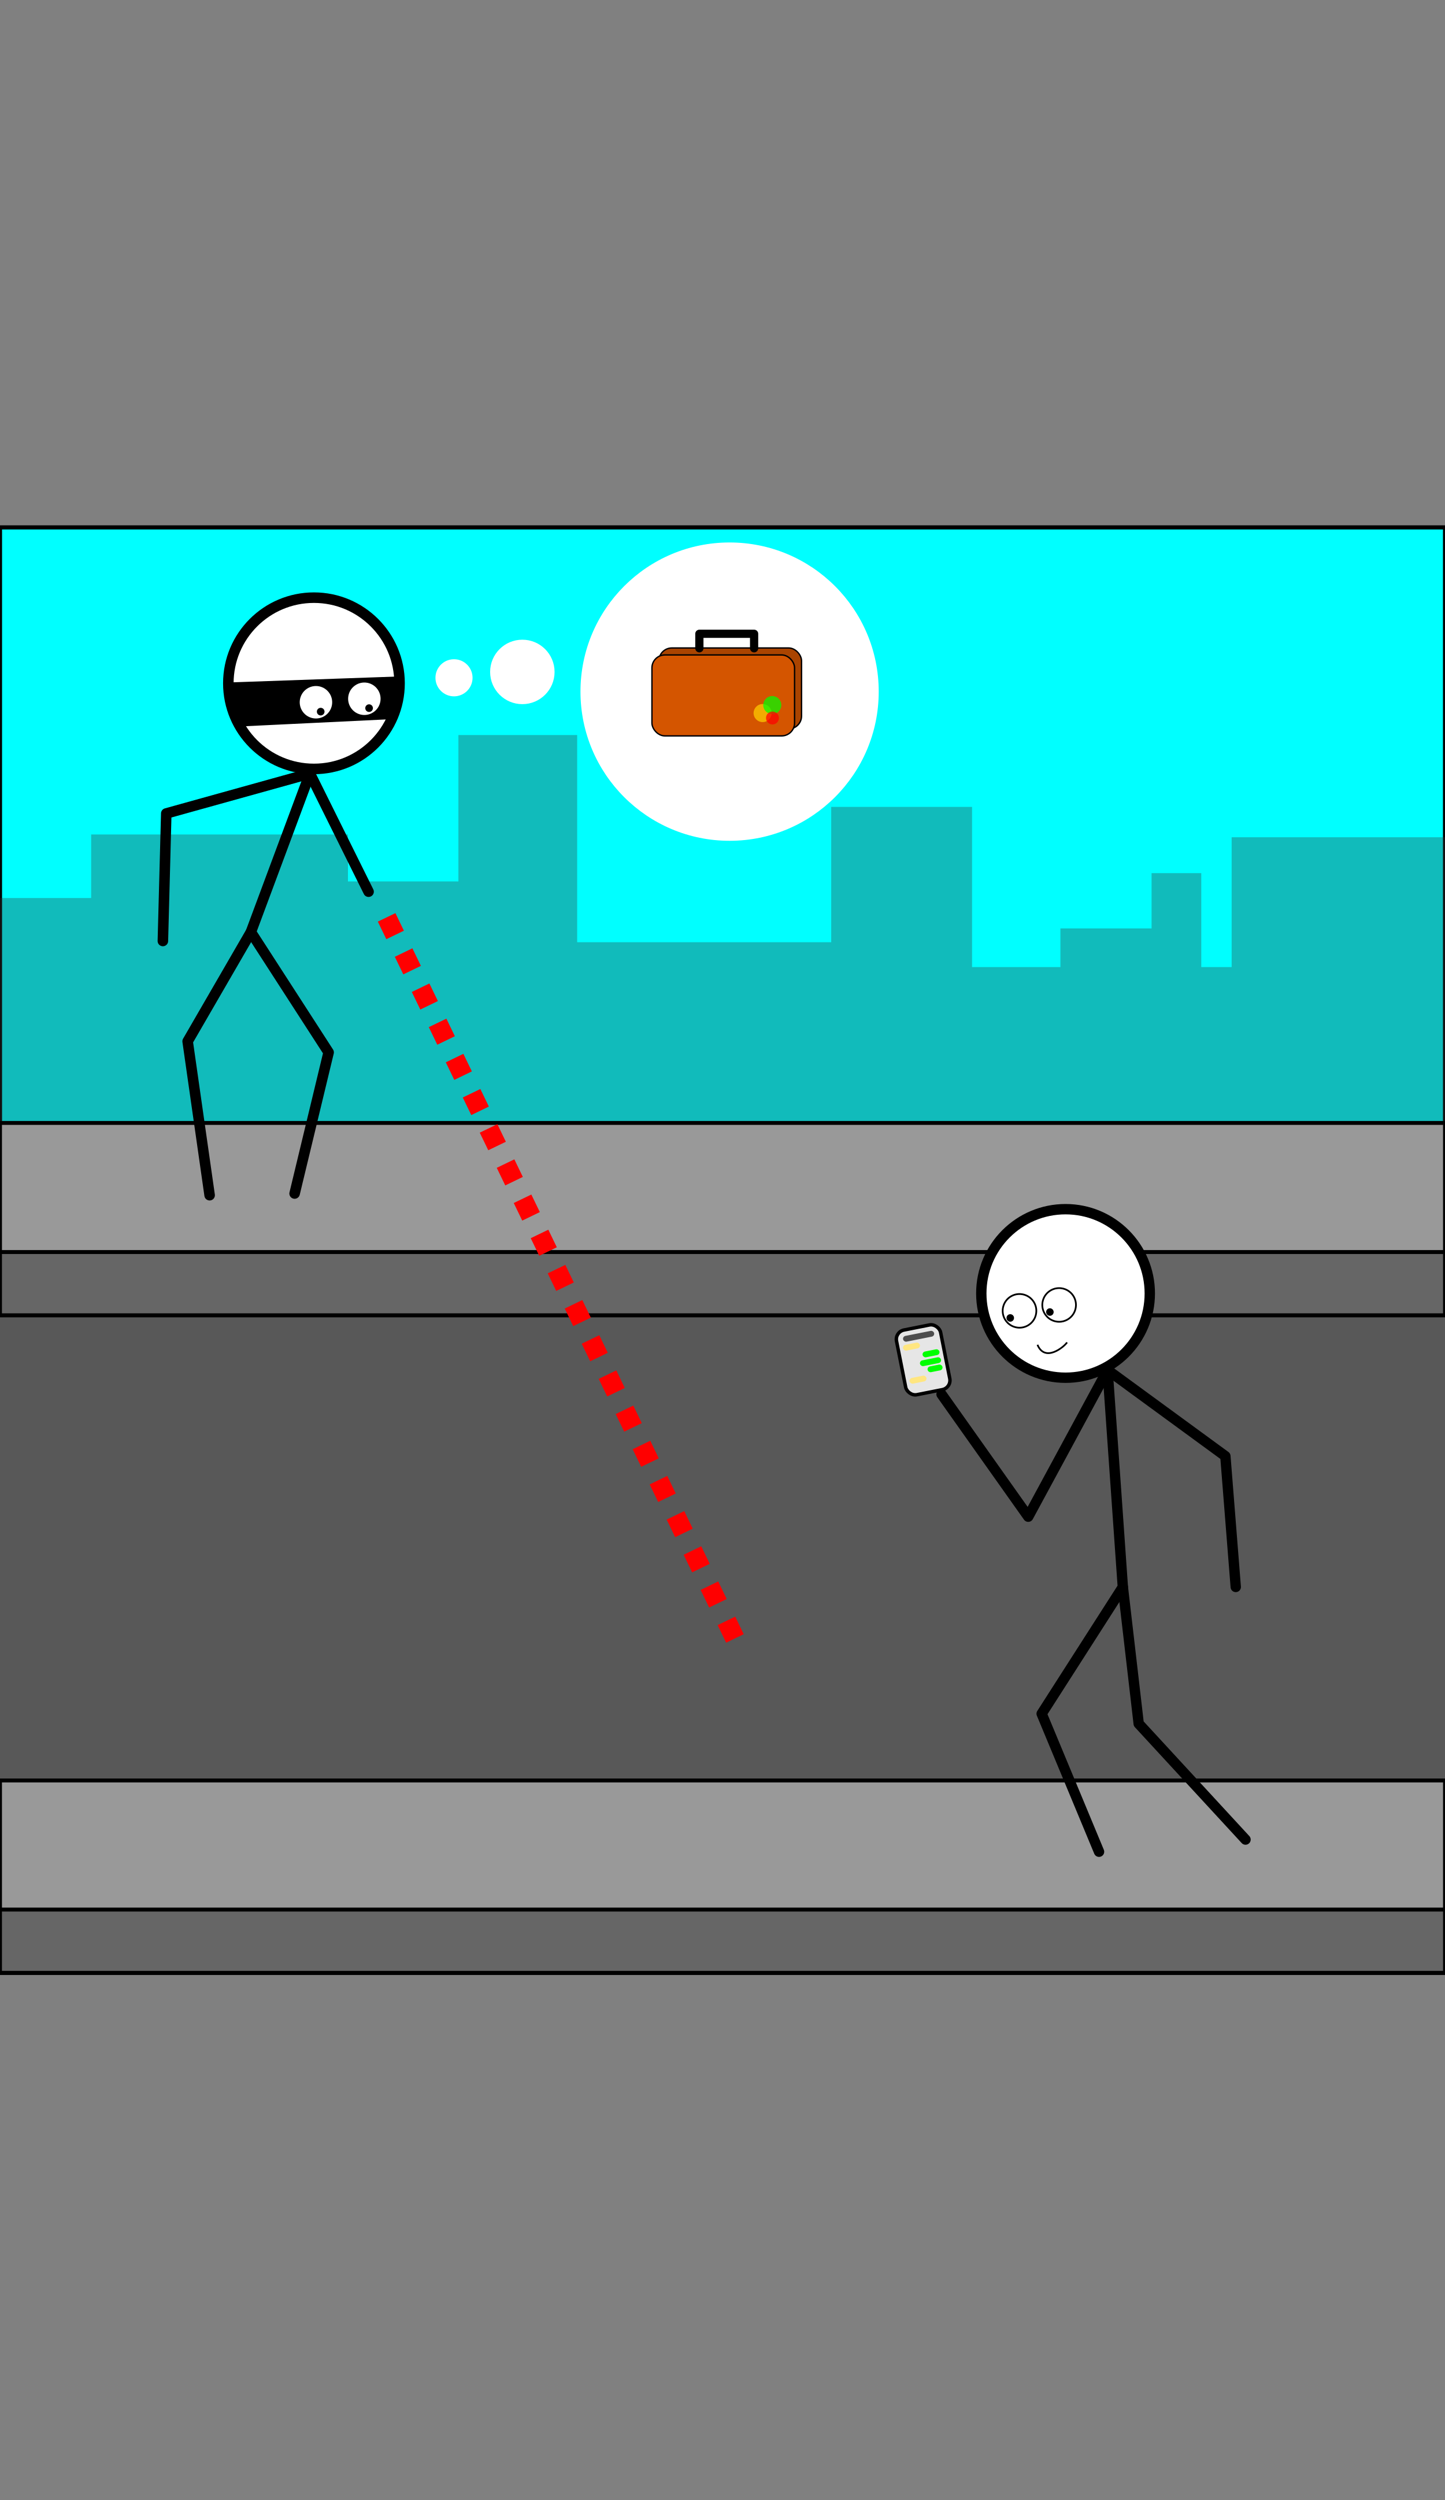 <?xml version="1.0" encoding="UTF-8" standalone="no"?>
<!-- Created with Inkscape (http://www.inkscape.org/) -->

<svg
   xmlns:dc="http://purl.org/dc/elements/1.1/"
   xmlns:cc="http://creativecommons.org/ns#"
   xmlns:rdf="http://www.w3.org/1999/02/22-rdf-syntax-ns#"
   xmlns:svg="http://www.w3.org/2000/svg"
   xmlns="http://www.w3.org/2000/svg"
   xmlns:sodipodi="http://sodipodi.sourceforge.net/DTD/sodipodi-0.dtd"
   xmlns:inkscape="http://www.inkscape.org/namespaces/inkscape"
   width="740"
   height="1280"
   version="1.1"
   viewBox="0 0 740 1280"
   xml:space="preserve"
   id="svg18"
   sodipodi:docname="level1.svg"
   inkscape:version="0.92.5 (2060ec1f9f, 2020-04-08)"><rect x="0" y="0" width="740" height="1280" fill="#808080" stroke="none"/><defs
     id="defs22" /><sodipodi:namedview
     pagecolor="#ffffff"
     bordercolor="#666666"
     borderopacity="1"
     objecttolerance="10"
     gridtolerance="10"
     guidetolerance="10"
     inkscape:pageopacity="0"
     inkscape:pageshadow="2"
     inkscape:window-width="1920"
     inkscape:window-height="986"
     id="namedview20"
     showgrid="false"
     inkscape:zoom="4"
     inkscape:cx="384.68127"
     inkscape:cy="507.30934"
     inkscape:window-x="1909"
     inkscape:window-y="49"
     inkscape:window-maximized="1"
     inkscape:current-layer="svg18"
     inkscape:snap-bbox="true"
     inkscape:bbox-paths="true"
     inkscape:snap-bbox-edge-midpoints="true"
     inkscape:bbox-nodes="true"
     inkscape:snap-bbox-midpoints="true"
     inkscape:object-paths="true"
     inkscape:object-nodes="true"
     inkscape:snap-intersection-paths="true"
     inkscape:snap-smooth-nodes="true"
     inkscape:snap-midpoints="true"
     inkscape:snap-center="true"
     inkscape:snap-page="true"
     inkscape:snap-text-baseline="true"
     inkscape:snap-object-midpoints="true"
     inkscape:snap-global="false" /><g
     style="display:inline"
     id="g8286"
     transform="translate(871.816,-361.413)"><rect
       style="fill:#aa4400;fill-opacity:1;stroke:#000000;stroke-width:1;stroke-linecap:round;stroke-linejoin:round;stroke-miterlimit:4;stroke-dasharray:none;stroke-dashoffset:0;stroke-opacity:1;paint-order:markers fill stroke"
       id="rect10897"
       width="104.182"
       height="59.117"
       x="261.86"
       y="1103.376"
       ry="9.449" /><rect
       style="fill:#d45500;fill-opacity:1;stroke:#000000;stroke-width:1;stroke-linecap:round;stroke-linejoin:round;stroke-miterlimit:4;stroke-dasharray:none;stroke-dashoffset:0;stroke-opacity:1;paint-order:markers fill stroke"
       id="rect10899"
       width="104.182"
       height="59.117"
       x="256.772"
       y="1108.464"
       ry="9.449" /><path
       style="fill:none;stroke:#000000;stroke-width:6;stroke-linecap:round;stroke-linejoin:round;stroke-dasharray:none;stroke-opacity:1"
       d="m 291.418,1103.617 v -10.6 h 39.977 v 10.6"
       id="path10903"
       sodipodi:nodetypes="cccc"
       inkscape:connector-curvature="0" /><circle
       style="opacity:0.729;fill:#ffcc00;fill-opacity:1;stroke:none;stroke-width:9.83;stroke-linecap:round;stroke-linejoin:round;stroke-miterlimit:4;stroke-dasharray:none;stroke-dashoffset:0;stroke-opacity:1;paint-order:markers fill stroke"
       id="circle13242"
       cx="84.394"
       cy="1196.432"
       r="6.596"
       transform="rotate(-12.314)" /><circle
       style="opacity:0.729;fill:#00ff00;fill-opacity:1;stroke:none;stroke-width:9.83;stroke-linecap:round;stroke-linejoin:round;stroke-miterlimit:4;stroke-dasharray:none;stroke-dashoffset:0;stroke-opacity:1;paint-order:markers fill stroke"
       id="circle13244"
       cx="92.531"
       cy="1192.235"
       r="6.596"
       transform="rotate(-12.314)" /><circle
       style="opacity:0.729;fill:#ff0000;fill-opacity:1;stroke:none;stroke-width:7.021;stroke-linecap:round;stroke-linejoin:round;stroke-miterlimit:4;stroke-dasharray:none;stroke-dashoffset:0;stroke-opacity:1;paint-order:markers fill stroke"
       id="path13188"
       cx="90.647"
       cy="1201.486"
       r="4.711"
       transform="rotate(-12.314)" /></g><rect
     style="opacity:1;vector-effect:none;fill:#00ffff;fill-opacity:1;stroke:#000000;stroke-width:2.097;stroke-linecap:round;stroke-linejoin:round;stroke-miterlimit:4;stroke-dasharray:none;stroke-dashoffset:0;stroke-opacity:1;paint-order:markers fill stroke"
     id="rect890"
     width="740"
     height="740"
     x="0"
     y="270" /><path
     inkscape:connector-curvature="0"
     style="opacity:0.333;vector-effect:none;fill:#333333;fill-opacity:1;stroke:none;stroke-width:2;stroke-linecap:round;stroke-linejoin:round;stroke-miterlimit:4;stroke-dasharray:none;stroke-dashoffset:0;stroke-opacity:1;paint-order:markers fill stroke"
     d="m 234.76,376.318 v 74.953 H 178.191 V 427.229 H 46.67 v 32.527 h -76.369 v 140.008 h 128.693 v -16.971 h 57.984 v 14.143 h 115.965 v -5.658 h 9.898 v 18.385 h 176.777 v -18.385 h 171.119 v 5.658 H 859.842 V 428.643 H 630.738 v 66.469 h -15.555 v -48.084 h -25.457 v 28.285 h -46.668 v 19.799 h -45.256 v -82.023 h -72.125 v 69.295 H 295.57 V 376.318 Z"
     id="rect928" /><rect
     style="opacity:1;vector-effect:none;fill:#585858;fill-opacity:1;stroke:none;stroke-width:2.595;stroke-linecap:round;stroke-linejoin:round;stroke-miterlimit:4;stroke-dasharray:none;stroke-dashoffset:0;stroke-opacity:1;paint-order:markers fill stroke"
     id="rect922"
     width="740"
     height="282.855"
     x="0"
     y="640" /><rect
     y="574.902"
     x="0"
     height="98.471"
     width="740"
     id="rect918"
     style="opacity:1;vector-effect:none;fill:#999999;fill-opacity:1;stroke:#000000;stroke-width:2;stroke-linecap:round;stroke-linejoin:round;stroke-miterlimit:4;stroke-dasharray:none;stroke-dashoffset:0;stroke-opacity:1;paint-order:markers fill stroke" /><circle
     r="43.841"
     cy="349.818"
     cx="160.773"
     id="circle906-4-1"
     style="display:inline;fill:#ffffff;fill-opacity:1;stroke:#000000;stroke-width:5.39;stroke-linecap:round;stroke-linejoin:round;stroke-miterlimit:4;stroke-dasharray:none;stroke-dashoffset:0;stroke-opacity:1;paint-order:markers fill stroke" /><path
     inkscape:connector-curvature="0"
     sodipodi:nodetypes="cccccsc"
     id="path13849-7"
     d="m 116.652,349.861 87.412,-3.078 0.616,8.618 -3.693,12.312 -76.639,3.693 c 0,0 -5.54,-6.002 -5.54,-7.849 0,-1.847 -2.155,-13.697 -2.155,-13.697 z"
     style="fill:#000000;stroke:#000000;stroke-width:0.898px;stroke-linecap:butt;stroke-linejoin:miter;stroke-opacity:1" /><path
     sodipodi:nodetypes="cccc"
     inkscape:connector-curvature="0"
     id="path13052-4"
     d="m 158.712,396.002 -30.226,81.173 39.802,61.599 -17.411,72.256"
     style="fill:none;stroke:#000000;stroke-width:5.39;stroke-linecap:round;stroke-linejoin:round;stroke-dasharray:none;stroke-opacity:1;paint-order:markers fill stroke" /><path
     sodipodi:nodetypes="ccc"
     inkscape:connector-curvature="0"
     id="path13054-4"
     d="M 128.486,477.175 96.093,533.115 107.349,611.901"
     style="fill:none;stroke:#000000;stroke-width:5.39;stroke-linecap:round;stroke-linejoin:round;stroke-dasharray:none;stroke-opacity:1;paint-order:markers fill stroke" /><path
     inkscape:connector-curvature="0"
     id="path13851-1"
     d="m 83.409,481.752 1.741,-65.292 73.562,-20.458 30.034,60.504"
     style="opacity:1;fill:none;fill-opacity:1;stroke:#000000;stroke-width:5.39;stroke-linecap:round;stroke-linejoin:round;stroke-miterlimit:4;stroke-dasharray:none;stroke-dashoffset:0;stroke-opacity:1;paint-order:markers fill stroke"
     sodipodi:nodetypes="cccc" /><circle
     r="8.76"
     transform="rotate(-125.015)"
     cy="-52.45"
     cx="-400.048"
     id="circle1043-52-8"
     style="fill:#ffffff;fill-opacity:1;stroke:#000000;stroke-width:0.898;stroke-linecap:round;stroke-linejoin:round;stroke-miterlimit:4;stroke-dasharray:none;stroke-dashoffset:0;stroke-opacity:1;paint-order:markers fill stroke" /><circle
     r="1.959"
     cy="176.131"
     cx="-368.97"
     id="circle1045-0-9"
     style="fill:#000000;fill-opacity:1;stroke:none;stroke-width:0.898;stroke-linecap:round;stroke-linejoin:round;stroke-miterlimit:4;stroke-dasharray:none;stroke-dashoffset:0;stroke-opacity:1;paint-order:markers fill stroke"
     transform="rotate(-92.018)" /><circle
     style="fill:#ffffff;fill-opacity:1;stroke:#000000;stroke-width:0.898;stroke-linecap:round;stroke-linejoin:round;stroke-miterlimit:4;stroke-dasharray:none;stroke-dashoffset:0;stroke-opacity:1;paint-order:markers fill stroke"
     id="circle1532-3"
     cx="-387.293"
     cy="-73.776"
     transform="rotate(-125.015)"
     r="8.76" /><circle
     style="fill:#000000;fill-opacity:1;stroke:none;stroke-width:0.898;stroke-linecap:round;stroke-linejoin:round;stroke-miterlimit:4;stroke-dasharray:none;stroke-dashoffset:0;stroke-opacity:1;paint-order:markers fill stroke"
     id="circle1534-7"
     cx="-369.887"
     cy="151.3"
     r="1.959"
     transform="rotate(-92.018)" /><rect
     style="opacity:1;vector-effect:none;fill:#666666;fill-opacity:1;stroke:#000000;stroke-width:2;stroke-linecap:round;stroke-linejoin:round;stroke-miterlimit:4;stroke-dasharray:none;stroke-dashoffset:0;stroke-opacity:1;paint-order:markers fill stroke"
     id="rect920"
     width="740"
     height="32.373"
     x="0"
     y="641" /><rect
     style="opacity:1;vector-effect:none;fill:#999999;fill-opacity:1;stroke:#000000;stroke-width:2;stroke-linecap:round;stroke-linejoin:round;stroke-miterlimit:4;stroke-dasharray:none;stroke-dashoffset:0;stroke-opacity:1;paint-order:markers fill stroke"
     id="rect924"
     width="740"
     height="98.471"
     x="0"
     y="911.529" /><rect
     y="977.627"
     x="0"
     height="32.373"
     width="740"
     id="rect926"
     style="opacity:1;vector-effect:none;fill:#666666;fill-opacity:1;stroke:#000000;stroke-width:2;stroke-linecap:round;stroke-linejoin:round;stroke-miterlimit:4;stroke-dasharray:none;stroke-dashoffset:0;stroke-opacity:1;paint-order:markers fill stroke" /><circle
     style="opacity:1;vector-effect:none;fill:#ffffff;fill-opacity:1;stroke:none;stroke-width:2;stroke-linecap:round;stroke-linejoin:round;stroke-miterlimit:4;stroke-dasharray:none;stroke-dashoffset:0;stroke-opacity:1;paint-order:markers fill stroke"
     id="path953"
     cx="373.634"
     cy="354.09"
     r="76.368" /><circle
     style="opacity:1;vector-effect:none;fill:#ffffff;fill-opacity:1;stroke:none;stroke-width:2;stroke-linecap:round;stroke-linejoin:round;stroke-miterlimit:4;stroke-dasharray:none;stroke-dashoffset:0;stroke-opacity:1;paint-order:markers fill stroke"
     id="path955"
     cx="267.5"
     cy="344"
     r="16.5" /><circle
     style="opacity:1;vector-effect:none;fill:#ffffff;fill-opacity:1;stroke:none;stroke-width:2;stroke-linecap:round;stroke-linejoin:round;stroke-miterlimit:4;stroke-dasharray:none;stroke-dashoffset:0;stroke-opacity:1;paint-order:markers fill stroke"
     id="path957"
     cx="232.5"
     cy="347"
     r="9.5" /><rect
     style="fill:#aa4400;fill-opacity:1;stroke:#000000;stroke-width:0.701;stroke-linecap:round;stroke-linejoin:round;stroke-miterlimit:4;stroke-dasharray:none;stroke-dashoffset:0;stroke-opacity:1;paint-order:markers fill stroke"
     id="rect959"
     width="73.049"
     height="41.451"
     x="337.43"
     y="331.735"
     ry="6.625" /><rect
     style="fill:#d45500;fill-opacity:1;stroke:#000000;stroke-width:0.701;stroke-linecap:round;stroke-linejoin:round;stroke-miterlimit:4;stroke-dasharray:none;stroke-dashoffset:0;stroke-opacity:1;paint-order:markers fill stroke"
     id="rect961"
     width="73.049"
     height="41.451"
     x="333.862"
     y="335.303"
     ry="6.625" /><path
     style="fill:none;stroke:#000000;stroke-width:4.207;stroke-linecap:round;stroke-linejoin:round;stroke-dasharray:none;stroke-opacity:1"
     d="m 358.155,331.904 v -7.432 h 28.03 v 7.432"
     id="path963"
     sodipodi:nodetypes="cccc"
     inkscape:connector-curvature="0" /><circle
     style="opacity:0.729;fill:#ffcc00;fill-opacity:1;stroke:none;stroke-width:6.892;stroke-linecap:round;stroke-linejoin:round;stroke-miterlimit:4;stroke-dasharray:none;stroke-dashoffset:0;stroke-opacity:1;paint-order:markers fill stroke"
     id="circle965"
     cx="303.704"
     cy="439.956"
     r="4.625"
     transform="rotate(-12.314)" /><circle
     style="opacity:0.729;fill:#00ff00;fill-opacity:1;stroke:none;stroke-width:6.892;stroke-linecap:round;stroke-linejoin:round;stroke-miterlimit:4;stroke-dasharray:none;stroke-dashoffset:0;stroke-opacity:1;paint-order:markers fill stroke"
     id="circle967"
     cx="309.41"
     cy="437.012"
     r="4.625"
     transform="rotate(-12.314)" /><circle
     style="opacity:0.729;fill:#ff0000;fill-opacity:1;stroke:none;stroke-width:4.923;stroke-linecap:round;stroke-linejoin:round;stroke-miterlimit:4;stroke-dasharray:none;stroke-dashoffset:0;stroke-opacity:1;paint-order:markers fill stroke"
     id="circle969"
     cx="308.089"
     cy="443.499"
     r="3.303"
     transform="rotate(-12.314)" /><g
     style="display:inline"
     id="g4900"
     transform="matrix(0.884,0,0,0.884,-616.186,2.407)"><path
       id="path815"
       d="m 1338.674,790.706 8.839,125.667 -47.025,73.39 33.236,79.924"
       style="fill:none;stroke:#000000;stroke-width:6;stroke-linecap:round;stroke-linejoin:round;stroke-dasharray:none;stroke-opacity:1"
       inkscape:connector-curvature="0" /><path
       id="path838"
       d="m 1347.513,916.373 9.193,79.17 61.875,67.106"
       style="fill:none;stroke:#000000;stroke-width:6;stroke-linecap:round;stroke-linejoin:round;stroke-dasharray:none;stroke-opacity:1"
       inkscape:connector-curvature="0" /><path
       id="path840"
       d="m 1412.924,916.342 -6.011,-75.746 -68.239,-49.89 -45.964,84.951 -50.207,-70.876"
       style="fill:none;stroke:#000000;stroke-width:6;stroke-linecap:round;stroke-linejoin:round;stroke-dasharray:none;stroke-opacity:1"
       inkscape:connector-curvature="0" /><circle
       r="48.805"
       cy="746.369"
       cx="1314.325"
       id="path4799"
       style="fill:#ffffff;fill-opacity:1;stroke:#000000;stroke-width:6;stroke-linecap:round;stroke-linejoin:round;stroke-miterlimit:4;stroke-dasharray:none;stroke-dashoffset:0;stroke-opacity:1;paint-order:markers fill stroke" /><path
       sodipodi:nodetypes="cc"
       id="path23730"
       d="m 1298.062,776.093 c 4.385,10.444 15.48,1.141 17.132,-1.371"
       style="fill:none;stroke:#000000;stroke-width:1px;stroke-linecap:butt;stroke-linejoin:miter;stroke-opacity:1"
       inkscape:connector-curvature="0" /><g
       transform="rotate(47.719,-322.97,2913.805)"
       style="display:inline"
       id="g1072-3-3"><circle
         r="9.752"
         transform="rotate(-32.997)"
         cy="-227.915"
         cx="-848.22"
         id="circle1043-5-8"
         style="fill:#ffffff;fill-opacity:1;stroke:#000000;stroke-width:1;stroke-linecap:round;stroke-linejoin:round;stroke-miterlimit:4;stroke-dasharray:none;stroke-dashoffset:0;stroke-opacity:1;paint-order:markers fill stroke" /><circle
         r="2.181"
         cy="277.507"
         cx="-836.088"
         id="circle1045-9-0"
         style="fill:#000000;fill-opacity:1;stroke:none;stroke-width:1;stroke-linecap:round;stroke-linejoin:round;stroke-miterlimit:4;stroke-dasharray:none;stroke-dashoffset:0;stroke-opacity:1;paint-order:markers fill stroke" /></g><g
       id="g4829"
       style="display:inline"
       transform="rotate(47.719,-307.618,2938.044)"><circle
         style="fill:#ffffff;fill-opacity:1;stroke:#000000;stroke-width:1;stroke-linecap:round;stroke-linejoin:round;stroke-miterlimit:4;stroke-dasharray:none;stroke-dashoffset:0;stroke-opacity:1;paint-order:markers fill stroke"
         id="circle4825"
         cx="-848.22"
         cy="-227.915"
         transform="rotate(-32.997)"
         r="9.752" /><circle
         style="fill:#000000;fill-opacity:1;stroke:none;stroke-width:1;stroke-linecap:round;stroke-linejoin:round;stroke-miterlimit:4;stroke-dasharray:none;stroke-dashoffset:0;stroke-opacity:1;paint-order:markers fill stroke"
         id="circle4827"
         cx="-836.088"
         cy="277.507"
         r="2.181" /></g><g
       style="paint-order:markers stroke fill"
       transform="rotate(168.764,833.927,869.467)"
       id="g4879"><rect
         rx="5.482"
         ry="5.482"
         y="855.865"
         x="414.13"
         height="38.204"
         width="26.041"
         id="rect4864"
         style="opacity:1;fill:#e6e6e6;fill-opacity:1;stroke:#000000;stroke-width:2;stroke-linecap:round;stroke-linejoin:round;stroke-miterlimit:4;stroke-dasharray:none;stroke-dashoffset:0;stroke-opacity:1;paint-order:markers stroke fill" /><rect
         rx="1.696"
         ry="1.696"
         y="867.07"
         x="416.969"
         height="3.392"
         width="8.783"
         id="rect4866"
         style="opacity:1;fill:#00ff00;fill-opacity:1;stroke:none;stroke-width:2;stroke-linecap:round;stroke-linejoin:round;stroke-miterlimit:4;stroke-dasharray:none;stroke-dashoffset:0;stroke-opacity:1;paint-order:markers stroke fill" /><rect
         rx="1.696"
         ry="1.696"
         y="871.37"
         x="416.969"
         height="3.392"
         width="12.417"
         id="rect4868"
         style="opacity:1;fill:#00ff00;fill-opacity:1;stroke:none;stroke-width:2.378;stroke-linecap:round;stroke-linejoin:round;stroke-miterlimit:4;stroke-dasharray:none;stroke-dashoffset:0;stroke-opacity:1;paint-order:markers stroke fill" /><rect
         rx="1.696"
         ry="1.696"
         y="876.095"
         x="416.969"
         height="3.392"
         width="9.934"
         id="rect4870"
         style="opacity:1;fill:#00ff00;fill-opacity:1;stroke:none;stroke-width:2.127;stroke-linecap:round;stroke-linejoin:round;stroke-miterlimit:4;stroke-dasharray:none;stroke-dashoffset:0;stroke-opacity:1;paint-order:markers stroke fill" /><rect
         rx="1.696"
         ry="1.696"
         y="882.091"
         x="427.326"
         height="3.392"
         width="9.934"
         id="rect4873"
         style="opacity:1;fill:#ffe680;fill-opacity:1;stroke:none;stroke-width:2.127;stroke-linecap:round;stroke-linejoin:round;stroke-miterlimit:4;stroke-dasharray:none;stroke-dashoffset:0;stroke-opacity:1;paint-order:markers stroke fill" /><rect
         rx="1.696"
         ry="1.696"
         y="862.587"
         x="427.326"
         height="3.392"
         width="9.934"
         id="rect4875"
         style="opacity:1;fill:#ffe680;fill-opacity:1;stroke:none;stroke-width:2.127;stroke-linecap:round;stroke-linejoin:round;stroke-miterlimit:4;stroke-dasharray:none;stroke-dashoffset:0;stroke-opacity:1;paint-order:markers stroke fill" /><rect
         rx="1.696"
         ry="1.696"
         y="887.172"
         x="417.904"
         height="3.392"
         width="18.328"
         id="rect4877"
         style="opacity:1;fill:#4d4d4d;fill-opacity:1;stroke:none;stroke-width:2.889;stroke-linecap:round;stroke-linejoin:round;stroke-miterlimit:4;stroke-dasharray:none;stroke-dashoffset:0;stroke-opacity:1;paint-order:markers stroke fill" /></g></g><path
     style="fill:none;stroke:#ff0000;stroke-width:10;stroke-linecap:butt;stroke-linejoin:miter;stroke-miterlimit:4;stroke-dasharray:10, 10;stroke-dashoffset:0;stroke-opacity:1"
     d="M 197.99,469.656 378.352,842.937"
     id="path1051"
     inkscape:connector-curvature="0"
     sodipodi:nodetypes="cc" /></svg>
